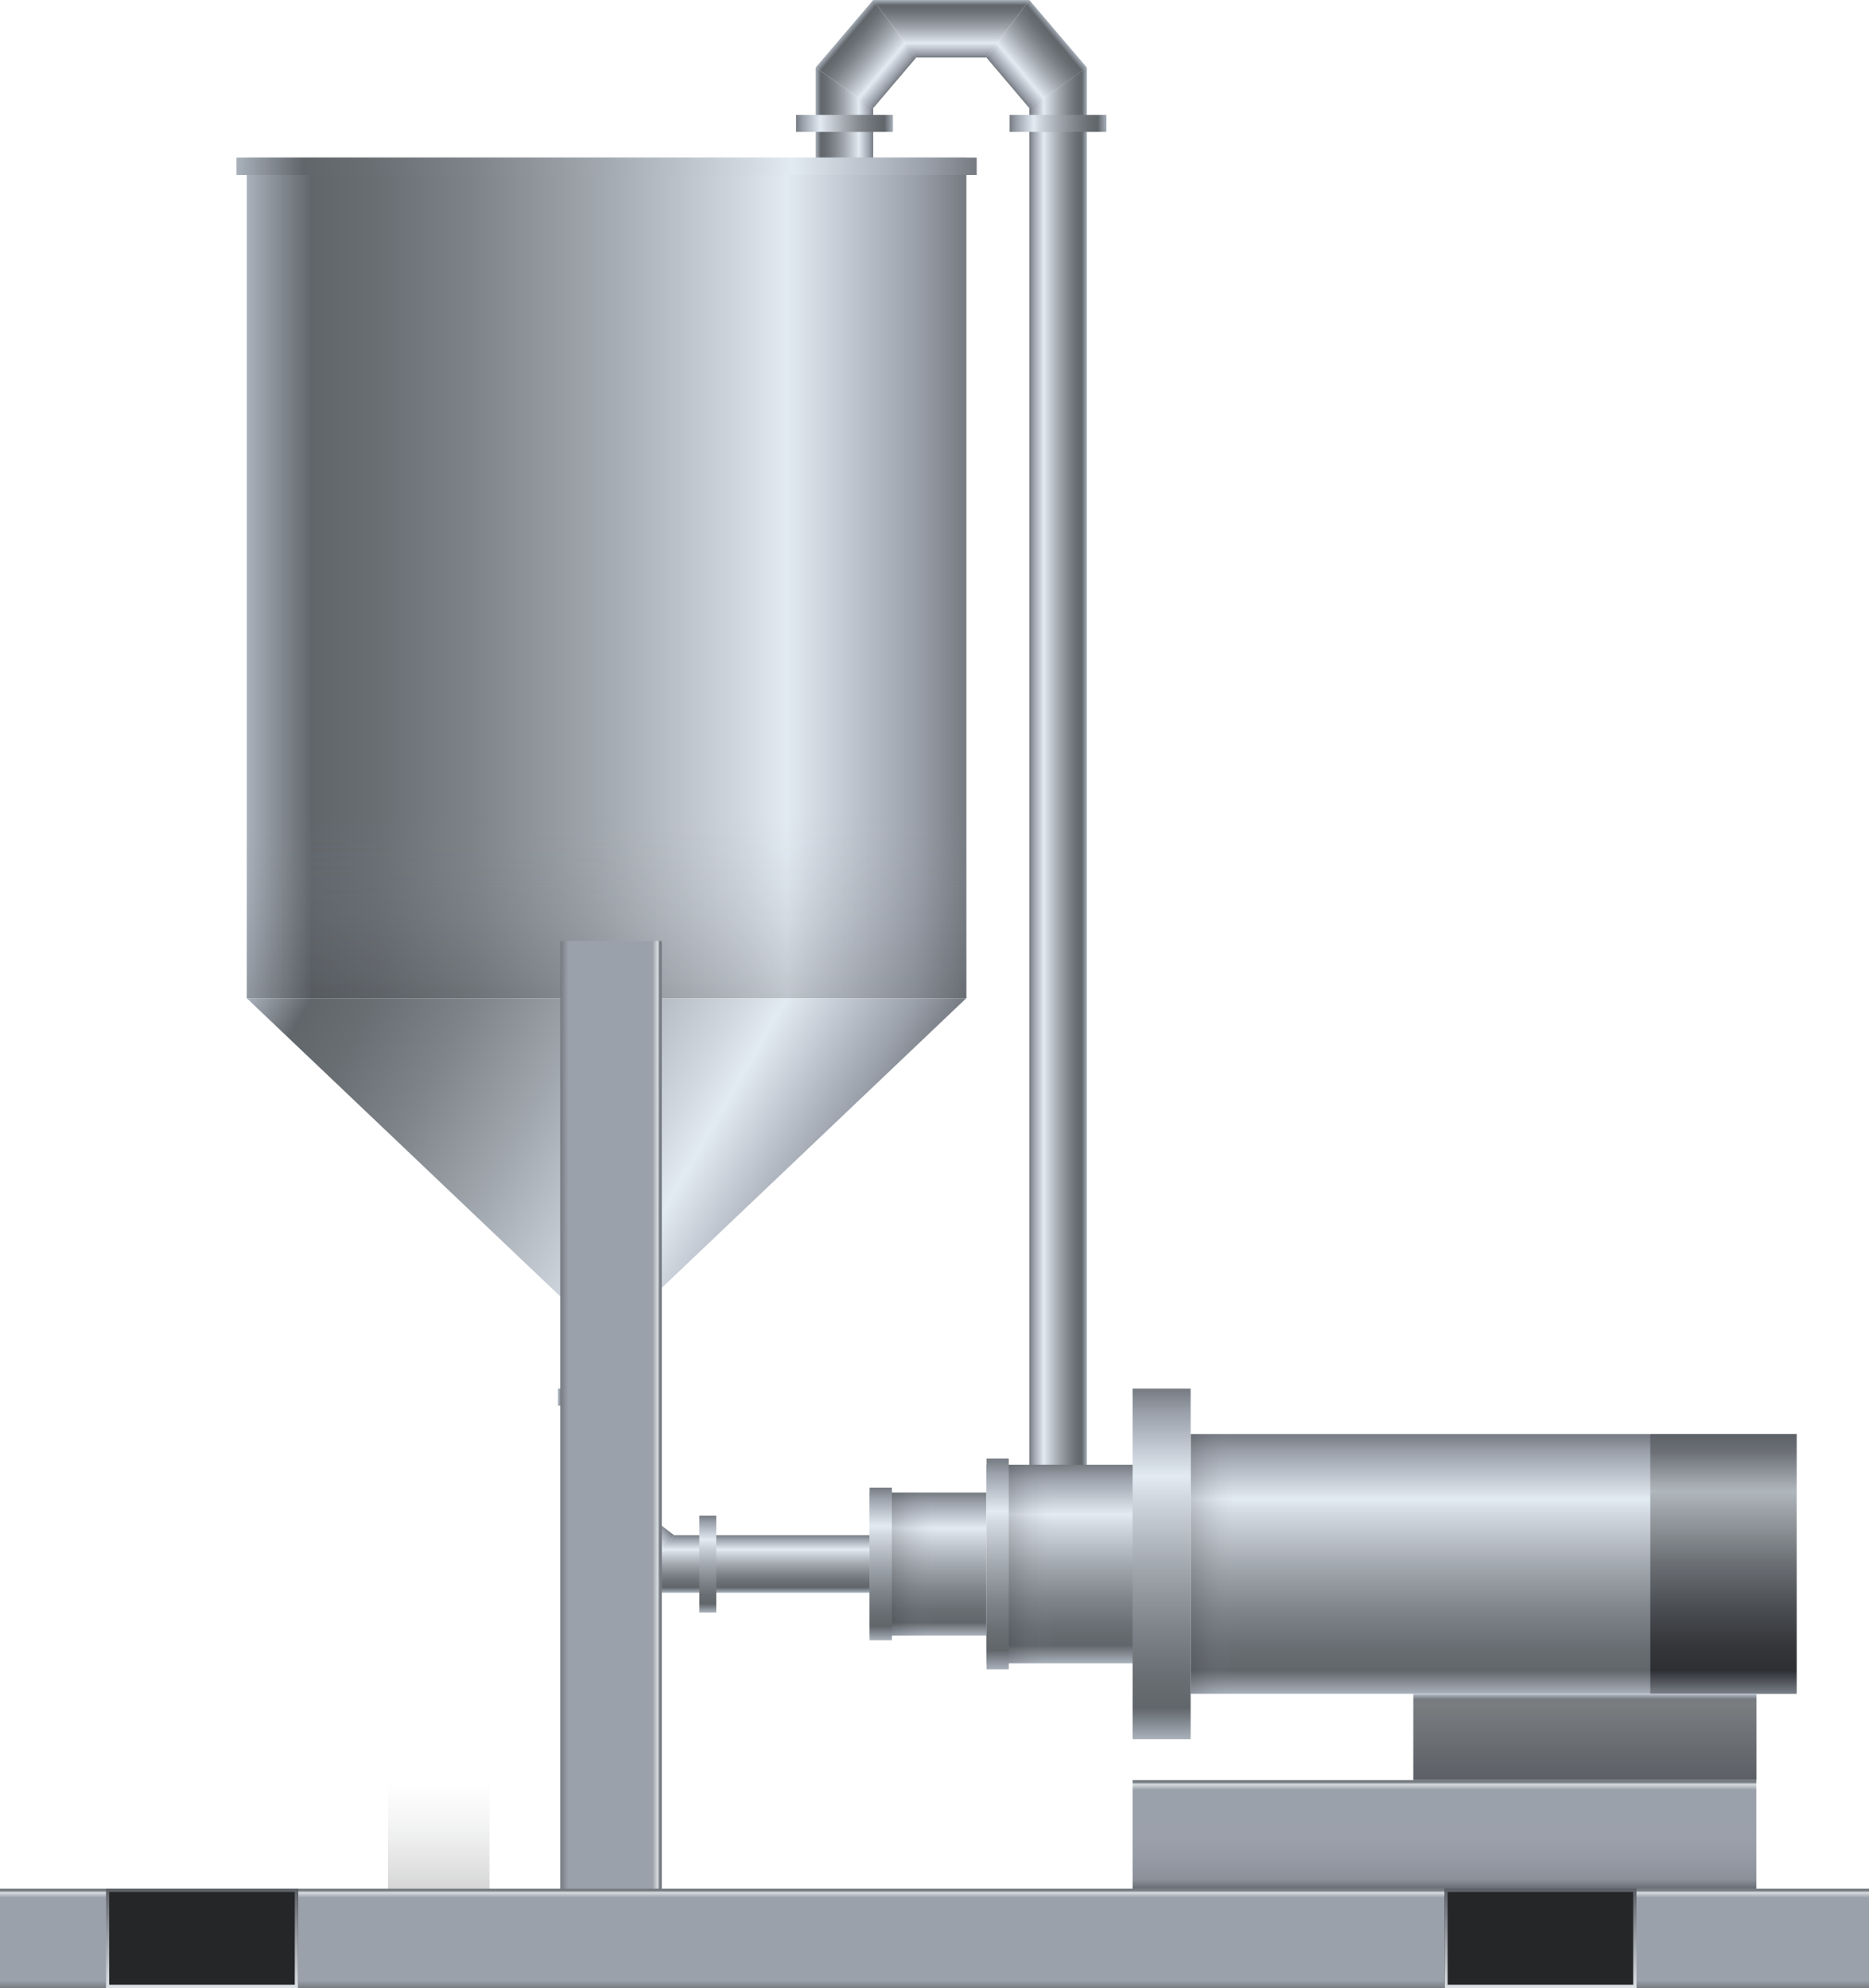 <svg xmlns="http://www.w3.org/2000/svg" xmlns:xlink="http://www.w3.org/1999/xlink" viewBox="0 0 141.01 150">
    <defs>
        <style>
            .cls-1 {
                fill: url(#未命名的渐变_16);
            }

            .cls-2 {
                fill: url(#未命名的渐变_121);
            }

            .cls-3 {
                fill: url(#未命名的渐变_16-2);
            }

            .cls-4 {
                fill: url(#未命名的渐变_121-2);
            }

            .cls-5 {
                fill: url(#未命名的渐变_121-3);
            }

            .cls-6 {
                fill: url(#未命名的渐变_121-4);
            }

            .cls-7 {
                fill: url(#未命名的渐变_121-5);
            }

            .cls-15,
            .cls-18,
            .cls-20,
            .cls-26,
            .cls-30,
            .cls-37,
            .cls-8 {
                opacity: 0.2;
            }

            .cls-8 {
                fill: url(#未命名的渐变_376);
            }

            .cls-9 {
                fill: url(#未命名的渐变_121-6);
            }

            .cls-10 {
                fill: url(#未命名的渐变_16-3);
            }

            .cls-11 {
                fill: url(#未命名的渐变_121-7);
            }

            .cls-12 {
                fill: url(#未命名的渐变_16-4);
            }

            .cls-13 {
                fill: url(#未命名的渐变_16-5);
            }

            .cls-14 {
                fill: url(#未命名的渐变_121-8);
            }

            .cls-15 {
                fill: url(#未命名的渐变_376-2);
            }

            .cls-16 {
                fill: url(#未命名的渐变_121-9);
            }

            .cls-17 {
                fill: url(#未命名的渐变_121-10);
            }

            .cls-18 {
                fill: url(#未命名的渐变_376-3);
            }

            .cls-19 {
                fill: url(#未命名的渐变_121-11);
            }

            .cls-20 {
                fill: url(#未命名的渐变_376-4);
            }

            .cls-21 {
                fill: url(#未命名的渐变_15);
            }

            .cls-22 {
                fill: url(#未命名的渐变_121-12);
            }

            .cls-23 {
                fill: url(#未命名的渐变_121-13);
            }

            .cls-24 {
                fill: url(#未命名的渐变_121-14);
            }

            .cls-25 {
                fill: url(#未命名的渐变_3);
            }

            .cls-26 {
                fill: url(#未命名的渐变_376-5);
            }

            .cls-27 {
                fill: url(#未命名的渐变_121-15);
            }

            .cls-28 {
                fill: url(#未命名的渐变_173);
            }

            .cls-29 {
                fill: url(#未命名的渐变_3-2);
            }

            .cls-30 {
                fill: url(#未命名的渐变_376-6);
            }

            .cls-31 {
                fill: url(#未命名的渐变_3-3);
            }

            .cls-32 {
                fill: #252628;
            }

            .cls-33 {
                fill: url(#未命名的渐变_39);
            }

            .cls-34 {
                fill: url(#未命名的渐变_39-2);
            }

            .cls-35 {
                fill: url(#未命名的渐变_121-16);
            }

            .cls-36 {
                fill: url(#未命名的渐变_121-17);
            }
        </style>
        <linearGradient id="未命名的渐变_16" x1="190.65" y1="1008.04" x2="194.99" y2="1008.04"
            gradientTransform="matrix(1, 0, 0, -1, -112.98, 1066.21)" gradientUnits="userSpaceOnUse">
            <stop offset="0" stop-color="#767b82" />
            <stop offset="0.07" stop-color="#9ba1ab" />
            <stop offset="0.25" stop-color="#e2eaf2" />
            <stop offset="0.31" stop-color="#d1d8e0" />
            <stop offset="0.51" stop-color="#a1a7ae" />
            <stop offset="0.68" stop-color="#7e8489" />
            <stop offset="0.82" stop-color="#696e73" />
            <stop offset="0.91" stop-color="#61666b" />
            <stop offset="1" stop-color="#a9b1bb" />
        </linearGradient>
        <linearGradient id="未命名的渐变_121" x1="25.09" y1="46.68" x2="29.43" y2="46.68"
            gradientTransform="matrix(0, 1, 1, 0, 25.09, -25.09)" gradientUnits="userSpaceOnUse">
            <stop offset="0" stop-color="#a9b1bb" />
            <stop offset="0.09" stop-color="#61666b" />
            <stop offset="0.18" stop-color="#696e73" />
            <stop offset="0.32" stop-color="#7e8489" />
            <stop offset="0.49" stop-color="#a1a7ae" />
            <stop offset="0.69" stop-color="#d1d8e0" />
            <stop offset="0.75" stop-color="#e2eaf2" />
            <stop offset="0.93" stop-color="#9ba1ab" />
            <stop offset="1" stop-color="#767b82" />
        </linearGradient>
        <linearGradient id="未命名的渐变_16-2" x1="179.1" y1="1054.21" x2="183.44" y2="1054.21"
            gradientTransform="translate(244.98 1066.21) rotate(180)" xlink:href="#未命名的渐变_16" />
        <linearGradient id="未命名的渐变_121-2" x1="106.01" y1="84.91" x2="113.32" y2="84.91"
            gradientTransform="matrix(1, 0, 0, -1, -29.83, 94.22)" xlink:href="#未命名的渐变_121" />
        <linearGradient id="未命名的渐变_121-3" x1="122.12" y1="84.91" x2="129.44" y2="84.91"
            gradientTransform="matrix(1, 0, 0, -1, -62.07, 94.22)" xlink:href="#未命名的渐变_121" />
        <linearGradient id="未命名的渐变_121-4" x1="18.62" y1="43.6" x2="72.9" y2="43.6"
            gradientTransform="matrix(1, 0, 0, 1, 0, 0)" xlink:href="#未命名的渐变_121" />
        <linearGradient id="未命名的渐变_121-5" x1="17.84" y1="12.55" x2="73.69" y2="12.55"
            gradientTransform="matrix(1, 0, 0, 1, 0, 0)" xlink:href="#未命名的渐变_121" />
        <linearGradient id="未命名的渐变_376" x1="45.76" y1="75.31" x2="45.76" y2="61.71" gradientUnits="userSpaceOnUse">
            <stop offset="0" stop-color="#2e3033" />
            <stop offset="1" stop-color="#9ba1ab" stop-opacity="0" />
        </linearGradient>
        <linearGradient id="未命名的渐变_121-6" x1="23.38" y1="67.05" x2="64.1" y2="90.56"
            gradientTransform="matrix(1, 0, 0, 1, 0, 0)" xlink:href="#未命名的渐变_121" />
        <linearGradient id="未命名的渐变_16-3" x1="253.9" y1="1034.6" x2="258.24" y2="1034.6"
            gradientTransform="translate(1091.3 -138.08) rotate(90)" xlink:href="#未命名的渐变_16" />
        <linearGradient id="未命名的渐变_121-7" x1="43.59" y1="106.04" x2="47.93" y2="106.04"
            gradientTransform="matrix(1, 0, 0, 1, 0, 0)" xlink:href="#未命名的渐变_121" />
        <linearGradient id="未命名的渐变_16-4" x1="50.06" y1="115.02" x2="46.19" y2="118.9"
            gradientTransform="matrix(1, 0, 0, 1, 0, 0)" xlink:href="#未命名的渐变_16" />
        <linearGradient id="未命名的渐变_16-5" x1="48.73" y1="113.53" x2="43.95" y2="115.27"
            gradientTransform="matrix(1, 0, 0, 1, 0, 0)" xlink:href="#未命名的渐变_16" />
        <linearGradient id="未命名的渐变_121-8" x1="70.02" y1="123.38" x2="70.02" y2="112.6"
            gradientTransform="matrix(1, 0, 0, 1, 0, 0)" xlink:href="#未命名的渐变_121" />
        <linearGradient id="未命名的渐变_376-2" x1="67.29" y1="117.99" x2="70.51" y2="117.99" xlink:href="#未命名的渐变_376" />
        <linearGradient id="未命名的渐变_121-9" x1="66.45" y1="123.75" x2="66.45" y2="112.23"
            gradientTransform="matrix(1, 0, 0, 1, 0, 0)" xlink:href="#未命名的渐变_121" />
        <linearGradient id="未命名的渐变_121-10" x1="79.94" y1="125.48" x2="79.94" y2="110.5"
            gradientTransform="matrix(1, 0, 0, 1, 0, 0)" xlink:href="#未命名的渐变_121" />
        <linearGradient id="未命名的渐变_376-3" x1="76.05" y1="117.99" x2="79.27" y2="117.99" xlink:href="#未命名的渐变_376" />
        <linearGradient id="未命名的渐变_121-11" x1="112.69" y1="127.79" x2="112.69" y2="108.19"
            gradientTransform="matrix(1, 0, 0, 1, 0, 0)" xlink:href="#未命名的渐变_121" />
        <linearGradient id="未命名的渐变_376-4" x1="89.83" y1="117.99" x2="93.05" y2="117.99" xlink:href="#未命名的渐变_376" />
        <linearGradient id="未命名的渐变_15" x1="130.03" y1="127.79" x2="130.03" y2="108.19" gradientUnits="userSpaceOnUse">
            <stop offset="0" stop-color="#7a8088" />
            <stop offset="0.09" stop-color="#2d2f33" />
            <stop offset="0.19" stop-color="#35373b" />
            <stop offset="0.33" stop-color="#4a4d51" />
            <stop offset="0.51" stop-color="#6d7176" />
            <stop offset="0.71" stop-color="#9da3a8" />
            <stop offset="0.78" stop-color="#b0b7bc" />
            <stop offset="0.93" stop-color="#6d7177" />
            <stop offset="1" stop-color="#5c6067" />
        </linearGradient>
        <linearGradient id="未命名的渐变_121-12" x1="87.64" y1="131.22" x2="87.64" y2="104.76"
            gradientTransform="matrix(1, 0, 0, 1, 0, 0)" xlink:href="#未命名的渐变_121" />
        <linearGradient id="未命名的渐变_121-13" x1="42.1" y1="105.4" x2="49.42" y2="105.4"
            gradientTransform="matrix(1, 0, 0, 1, 0, 0)" xlink:href="#未命名的渐变_121" />
        <linearGradient id="未命名的渐变_121-14" x1="75.26" y1="125.94" x2="75.26" y2="110.04"
            gradientTransform="matrix(1, 0, 0, 1, 0, 0)" xlink:href="#未命名的渐变_121" />
        <linearGradient id="未命名的渐变_3" x1="42.27" y1="108.61" x2="49.93" y2="108.61" gradientUnits="userSpaceOnUse">
            <stop offset="0" stop-color="#767b82" />
            <stop offset="0.08" stop-color="#9ba1ab" />
            <stop offset="0.91" stop-color="#9ba1ab" />
            <stop offset="0.96" stop-color="#d7dce0" />
            <stop offset="0.98" stop-color="#767b82" />
        </linearGradient>
        <linearGradient id="未命名的渐变_376-5" x1="33.1" y1="142.48" x2="33.1" y2="134.29" xlink:href="#未命名的渐变_376" />
        <linearGradient id="未命名的渐变_121-15" x1="42.76" y1="103.91" x2="50.07" y2="103.91"
            gradientTransform="translate(6.98 14.07)" xlink:href="#未命名的渐变_121" />
        <linearGradient id="未命名的渐变_173" x1="119.58" y1="134.29" x2="119.58" y2="127.79" gradientUnits="userSpaceOnUse">
            <stop offset="0" stop-color="#767b82" />
            <stop offset="0.01" stop-color="#5c6066" />
            <stop offset="0.88" stop-color="#7a7d80" />
            <stop offset="0.94" stop-color="#767b82" />
            <stop offset="1" stop-color="#b9c0cc" />
        </linearGradient>
        <linearGradient id="未命名的渐变_3-2" x1="108.99" y1="142.48" x2="108.99" y2="134.29" xlink:href="#未命名的渐变_3" />
        <linearGradient id="未命名的渐变_376-6" x1="108.99" y1="142.48" x2="108.99" y2="137.54" xlink:href="#未命名的渐变_376" />
        <linearGradient id="未命名的渐变_3-3" x1="70.51" y1="150" x2="70.51" y2="142.48" xlink:href="#未命名的渐变_3" />
        <linearGradient id="未命名的渐变_39" x1="15.26" y1="150" x2="15.26" y2="142.48" gradientUnits="userSpaceOnUse">
            <stop offset="0" stop-color="#dce1e6" />
            <stop offset="1" stop-color="#5c6066" />
        </linearGradient>
        <linearGradient id="未命名的渐变_39-2" x1="116.23" x2="116.23" y2="142.48" xlink:href="#未命名的渐变_39" />
        <linearGradient id="未命名的渐变_121-16" x1="63.69" y1="2.53" x2="67.77" y2="5.96"
            gradientTransform="matrix(1, 0, 0, 1, 0, 0)" xlink:href="#未命名的渐变_121" />
        <linearGradient id="未命名的渐变_121-17" x1="68.05" y1="2.53" x2="72.13" y2="5.96"
            gradientTransform="matrix(-1, 0, 0, 1, 147.91, 0)" xlink:href="#未命名的渐变_121" />
    </defs>
    <title>Inline mixer emulsifier 1(直列式混合乳化剂1)</title>
    <g id="图层_2" data-name="图层 2">
        <g id="图层_6" data-name="图层 6">
            <g id="Inline_mixer_emulsifier_1_直列式混合乳化剂1_" data-name="Inline mixer emulsifier 1(直列式混合乳化剂1)">
                <polygon class="cls-1" points="82 5.08 77.66 8.15 77.66 111.26 82 111.26 82 5.08" />
                <polygon class="cls-2" points="69.13 4.34 74.42 4.34 77.66 0 65.88 0 69.13 4.34" />
                <polygon class="cls-3" points="61.54 5.09 65.88 8.16 65.88 18.89 61.54 18.89 61.54 5.09" />
                <rect class="cls-4" x="76.18" y="8.66" width="7.31" height="1.28"
                    transform="translate(159.66 18.61) rotate(-180)" />
                <rect class="cls-5" x="60.06" y="8.66" width="7.31" height="1.28"
                    transform="translate(127.43 18.61) rotate(-180)" />
                <rect class="cls-6" x="18.62" y="11.89" width="54.29" height="63.41" />
                <rect class="cls-7" x="17.84" y="11.89" width="55.85" height="1.31" />
                <rect class="cls-8" x="18.62" y="61.71" width="54.29" height="13.6" />
                <polygon class="cls-9" points="47.95 99.04 43.57 99.04 18.62 75.31 72.9 75.31 47.95 99.04" />
                <polygon class="cls-10" points="47.79 120.16 50.86 115.82 65.61 115.82 65.61 120.16 47.79 120.16" />
                <polygon class="cls-11" points="47.93 99.04 47.93 111.33 43.59 113.05 43.59 99.04 47.93 99.04" />
                <polygon class="cls-12" points="50.86 115.82 48.59 114.08 44.75 117.46 47.79 120.16 50.86 115.82" />
                <polygon class="cls-13" points="47.93 111.33 48.59 114.08 44.75 117.46 43.59 113.05 47.93 111.33" />
                <rect class="cls-14" x="65.61" y="112.6" width="8.81" height="10.79" />
                <rect class="cls-15" x="67.29" y="112.6" width="3.22" height="10.79" />
                <rect class="cls-16" x="65.61" y="112.23" width="1.68" height="11.51" />
                <rect class="cls-17" x="74.43" y="110.5" width="11.03" height="14.98" />
                <rect class="cls-18" x="76.05" y="110.5" width="3.22" height="14.98" />
                <rect class="cls-19" x="89.83" y="108.19" width="45.72" height="19.59" />
                <rect class="cls-20" x="89.83" y="108.19" width="3.22" height="19.59" />
                <rect class="cls-21" x="124.51" y="108.19" width="11.04" height="19.59" />
                <rect class="cls-22" x="85.45" y="104.76" width="4.38" height="26.45" />
                <rect class="cls-23" x="42.1" y="104.76" width="7.31" height="1.28" />
                <rect class="cls-24" x="74.43" y="110.04" width="1.68" height="15.9" />
                <rect class="cls-25" x="42.27" y="70.99" width="7.66" height="75.25" />
                <rect class="cls-26" x="29.27" y="134.29" width="7.66" height="8.19" />
                <rect class="cls-27" x="49.74" y="117.35" width="7.31" height="1.28"
                    transform="translate(-64.59 171.39) rotate(-90)" />
                <rect class="cls-28" x="106.63" y="127.79" width="25.89" height="6.5" />
                <rect class="cls-29" x="85.45" y="134.29" width="47.06" height="8.19" />
                <rect class="cls-30" x="85.45" y="137.54" width="47.06" height="4.94" />
                <rect class="cls-31" y="142.48" width="141.01" height="7.52" />
                <rect class="cls-32" x="8.03" y="142.48" width="14.46" height="7.52" />
                <path class="cls-33" d="M22.24,142.73v7h-14v-7h14m.25-.25H8V150H22.49v-7.52Z" />
                <rect class="cls-32" x="109" y="142.48" width="14.46" height="7.52" />
                <path class="cls-34" d="M123.22,142.73v7h-14v-7h14m.25-.25H109V150h14.47v-7.52Z" />
                <polygon class="cls-35" points="69.13 4.34 65.88 8.16 61.54 5.09 65.88 0 69.13 4.34" />
                <polygon class="cls-36" points="74.42 4.34 77.66 8.16 82 5.09 77.66 0 74.42 4.34" />
               
            </g>
        </g>
    </g>
</svg>